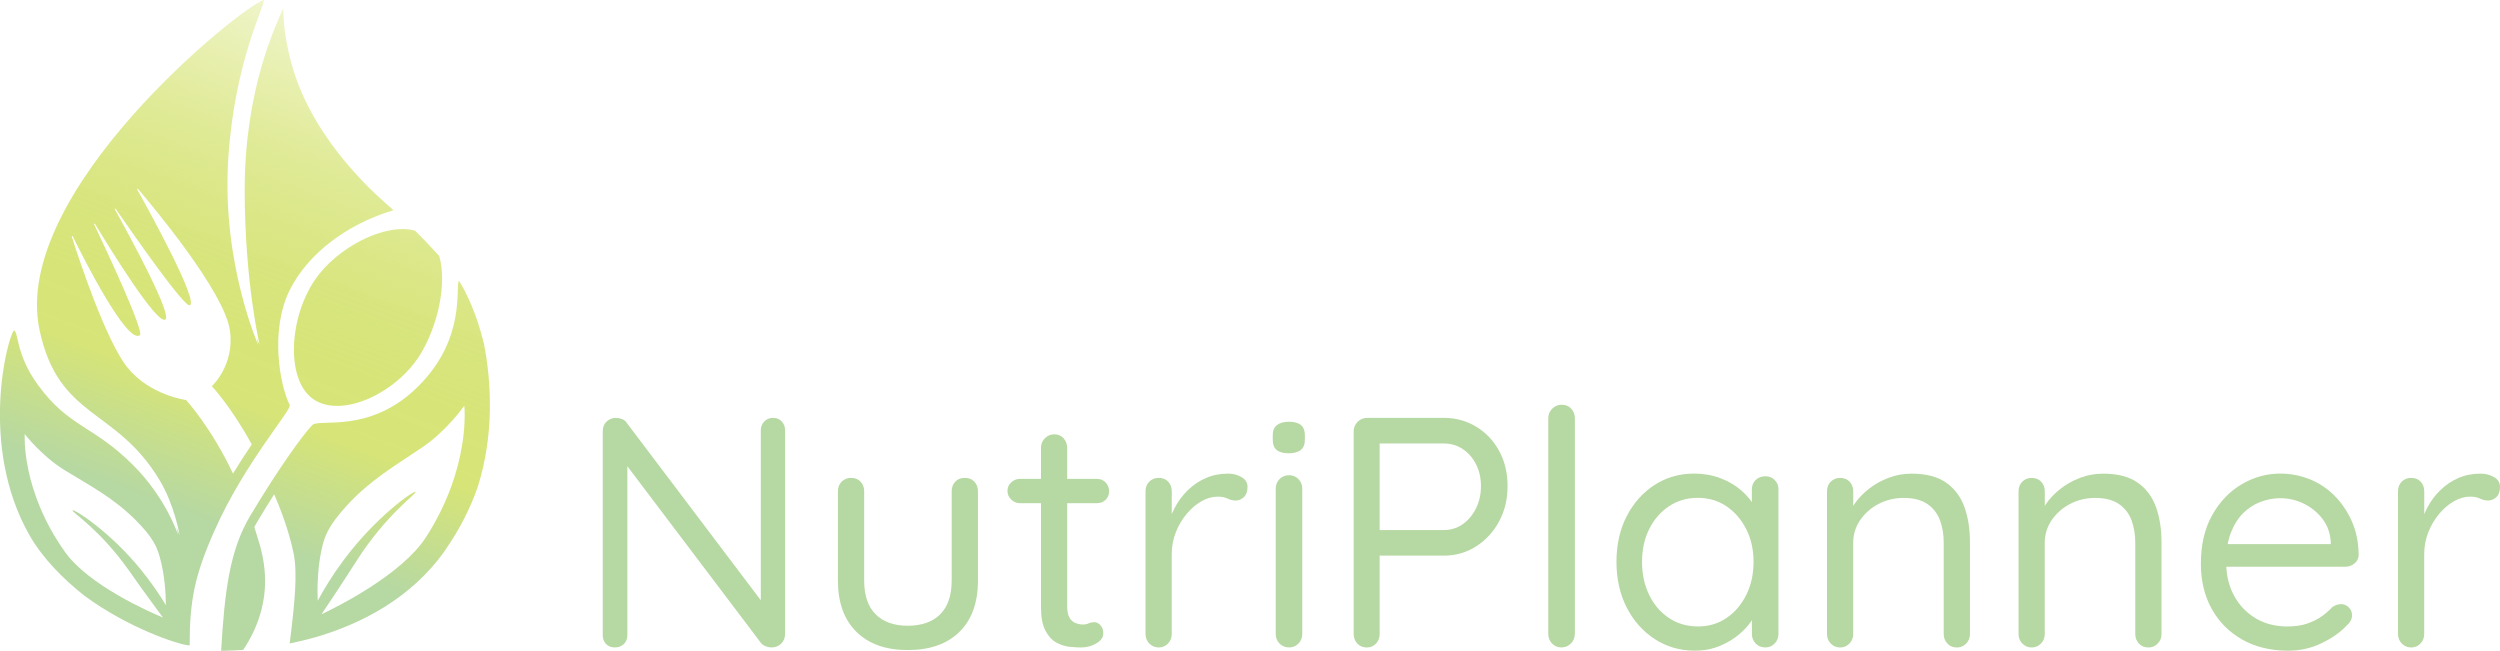 <?xml version="1.0" encoding="UTF-8"?>
<svg id="Camada_2" data-name="Camada 2" xmlns="http://www.w3.org/2000/svg" xmlns:xlink="http://www.w3.org/1999/xlink" viewBox="0 0 565 147.06">
  <defs>
    <style>
      .cls-1 {
        fill: url(#Gradiente_sem_nome_78-2);
      }

      .cls-1, .cls-2, .cls-3, .cls-4 {
        stroke-width: 0px;
      }

      .cls-2 {
        fill: url(#Gradiente_sem_nome_78);
      }

      .cls-3 {
        fill: #b6d8a2;
      }

      .cls-4 {
        fill: url(#Gradiente_sem_nome_78-3);
      }
    </style>
    <linearGradient id="Gradiente_sem_nome_78" data-name="Gradiente sem nome 78" x1="76.17" y1="128.78" x2="117.91" y2="17.65" gradientUnits="userSpaceOnUse">
      <stop offset="0" stop-color="#b6d8a2"/>
      <stop offset=".23" stop-color="#d6e478"/>
      <stop offset=".37" stop-color="#d6e477" stop-opacity=".99"/>
      <stop offset=".5" stop-color="#d6e477" stop-opacity=".94"/>
      <stop offset=".61" stop-color="#d6e477" stop-opacity=".86"/>
      <stop offset=".72" stop-color="#d6e477" stop-opacity=".75"/>
      <stop offset=".82" stop-color="#d7e476" stop-opacity=".61"/>
      <stop offset=".93" stop-color="#d7e476" stop-opacity=".45"/>
      <stop offset="1" stop-color="#d8e576" stop-opacity=".3"/>
    </linearGradient>
    <linearGradient id="Gradiente_sem_nome_78-2" data-name="Gradiente sem nome 78" x1="27.4" y1="110.45" x2="69.15" y2="-.67" xlink:href="#Gradiente_sem_nome_78"/>
    <linearGradient id="Gradiente_sem_nome_78-3" data-name="Gradiente sem nome 78" x1="63.36" y1="123.96" x2="105.1" y2="12.84" xlink:href="#Gradiente_sem_nome_78"/>
  </defs>
  <g id="Camada_1-2" data-name="Camada 1">
    <g>
      <g>
        <path class="cls-3" d="M174.69,94.44c.84,0,1.51.27,2,.82.49.54.74,1.21.74,2v45.95c0,.94-.3,1.69-.89,2.26-.59.57-1.33.85-2.22.85-.4,0-.82-.09-1.26-.26-.44-.17-.79-.41-1.04-.7l-31.72-41.95,1.48-.82v40.99c0,.79-.26,1.45-.78,1.96-.52.52-1.2.78-2.04.78s-1.51-.26-2-.78c-.49-.52-.74-1.17-.74-1.96v-46.1c0-.94.3-1.68.89-2.22.59-.54,1.28-.82,2.08-.82.44,0,.9.09,1.37.26.47.17.83.46,1.07.85l31.2,41.29-.89,1.19v-40.77c0-.79.26-1.46.78-2,.52-.54,1.17-.82,1.96-.82Z"/>
        <path class="cls-3" d="M218.05,108c.89,0,1.61.28,2.15.85.54.57.82,1.3.82,2.19v20.16c0,4.99-1.4,8.86-4.19,11.6-2.79,2.74-6.68,4.11-11.67,4.11s-8.81-1.37-11.6-4.11c-2.79-2.74-4.19-6.61-4.19-11.6v-20.16c0-.89.28-1.62.85-2.19.57-.57,1.27-.85,2.11-.85.89,0,1.61.28,2.15.85.54.57.82,1.3.82,2.19v20.16c0,3.36.86,5.91,2.59,7.63,1.73,1.73,4.15,2.59,7.26,2.59s5.61-.86,7.34-2.59c1.73-1.73,2.59-4.27,2.59-7.63v-20.16c0-.89.27-1.62.82-2.19.54-.57,1.26-.85,2.15-.85Z"/>
        <path class="cls-3" d="M230.5,108.23h17.42c.79,0,1.45.27,1.96.82.52.54.78,1.21.78,2,0,.74-.26,1.37-.78,1.89-.52.52-1.17.78-1.96.78h-17.42c-.74,0-1.4-.27-1.96-.82-.57-.54-.85-1.19-.85-1.93,0-.79.28-1.45.85-1.96.57-.52,1.22-.78,1.96-.78ZM238.28,98.15c.84,0,1.53.3,2.08.89.54.59.82,1.31.82,2.15v35.73c0,1.19.17,2.08.52,2.67.35.59.8,1,1.37,1.22.57.22,1.12.33,1.67.33.49,0,.93-.09,1.3-.26.37-.17.8-.26,1.3-.26s.95.24,1.37.7c.42.47.63,1.07.63,1.82,0,.89-.52,1.64-1.56,2.26-1.04.62-2.2.93-3.48.93-.69,0-1.54-.05-2.56-.15-1.01-.1-2.01-.42-3-.96-.99-.54-1.82-1.45-2.48-2.71-.67-1.26-1-3.03-1-5.3v-36.02c0-.84.3-1.56.89-2.15.59-.59,1.31-.89,2.15-.89Z"/>
        <path class="cls-3" d="M261.85,146.32c-.84,0-1.54-.3-2.11-.89-.57-.59-.85-1.31-.85-2.15v-32.24c0-.89.28-1.62.85-2.19s1.27-.85,2.11-.85c.89,0,1.61.28,2.15.85.54.57.82,1.3.82,2.19v9.71l-.89-1.56c.3-1.53.83-3.03,1.59-4.48.77-1.46,1.74-2.77,2.93-3.93,1.19-1.16,2.54-2.08,4.08-2.74,1.53-.67,3.21-1,5.04-1,1.09,0,2.09.26,3,.78.91.52,1.37,1.25,1.37,2.19,0,1.04-.27,1.82-.82,2.33-.54.52-1.16.78-1.85.78-.64,0-1.26-.15-1.85-.44-.59-.3-1.33-.44-2.22-.44-1.24,0-2.46.35-3.67,1.04-1.21.69-2.32,1.64-3.34,2.85-1.01,1.21-1.83,2.59-2.45,4.15-.62,1.56-.93,3.22-.93,5v18.01c0,.84-.28,1.56-.85,2.15-.57.59-1.27.89-2.11.89Z"/>
        <path class="cls-3" d="M291.27,102.44c-1.24,0-2.15-.25-2.74-.74-.59-.49-.89-1.26-.89-2.3v-1.04c0-1.04.32-1.8.96-2.3.64-.49,1.56-.74,2.74-.74s2.08.25,2.67.74c.59.49.89,1.26.89,2.3v1.04c0,1.04-.31,1.8-.93,2.3-.62.49-1.52.74-2.71.74ZM294.31,143.28c0,.84-.28,1.56-.85,2.15-.57.59-1.27.89-2.11.89-.89,0-1.62-.3-2.19-.89-.57-.59-.85-1.31-.85-2.15v-32.84c0-.84.28-1.56.85-2.15.57-.59,1.3-.89,2.19-.89.84,0,1.54.3,2.11.89.57.59.85,1.31.85,2.15v32.84Z"/>
        <path class="cls-3" d="M326.33,94.44c2.67,0,5.1.67,7.3,2,2.2,1.33,3.93,3.16,5.19,5.49,1.26,2.32,1.89,4.97,1.89,7.93s-.63,5.56-1.89,7.93c-1.26,2.37-2.99,4.26-5.19,5.67-2.2,1.41-4.63,2.11-7.3,2.11h-15.05l.52-.96v18.68c0,.84-.27,1.56-.82,2.15-.54.59-1.24.89-2.08.89-.89,0-1.61-.3-2.15-.89-.54-.59-.82-1.31-.82-2.15v-45.81c0-.84.3-1.56.89-2.15s1.31-.89,2.15-.89h17.34ZM326.33,119.79c1.58,0,3-.44,4.26-1.33,1.26-.89,2.26-2.09,3-3.59.74-1.51,1.11-3.17,1.11-5s-.37-3.47-1.11-4.93c-.74-1.46-1.74-2.61-3-3.45-1.26-.84-2.68-1.26-4.26-1.26h-15.05l.52-.89v21.2l-.52-.74h15.05Z"/>
        <path class="cls-3" d="M355.91,143.28c0,.84-.3,1.56-.89,2.15-.59.59-1.31.89-2.15.89s-1.54-.3-2.11-.89c-.57-.59-.85-1.31-.85-2.15v-48.77c0-.84.3-1.56.89-2.15.59-.59,1.31-.89,2.15-.89.89,0,1.61.3,2.15.89.54.59.82,1.31.82,2.15v48.77Z"/>
        <path class="cls-3" d="M398.97,107.63c.84,0,1.54.28,2.11.85.57.57.85,1.27.85,2.11v32.69c0,.84-.29,1.56-.85,2.15-.57.59-1.27.89-2.11.89-.89,0-1.62-.3-2.19-.89-.57-.59-.85-1.31-.85-2.15v-7.04l1.41-.15c0,1.14-.37,2.33-1.11,3.59-.74,1.26-1.75,2.45-3.04,3.56-1.29,1.11-2.79,2.03-4.52,2.74-1.73.72-3.61,1.07-5.63,1.07-3.36,0-6.39-.88-9.08-2.63-2.69-1.75-4.81-4.14-6.34-7.15-1.53-3.01-2.3-6.45-2.3-10.3s.78-7.35,2.33-10.34c1.56-2.99,3.66-5.34,6.3-7.04,2.64-1.7,5.62-2.56,8.93-2.56,2.12,0,4.1.35,5.93,1.04,1.83.69,3.42,1.63,4.78,2.82,1.36,1.19,2.41,2.5,3.15,3.93.74,1.43,1.11,2.87,1.11,4.3l-1.93-.44v-8.08c0-.84.28-1.54.85-2.11s1.3-.85,2.19-.85ZM383.7,141.58c2.47,0,4.64-.64,6.52-1.93,1.88-1.28,3.36-3.03,4.45-5.23,1.09-2.2,1.63-4.68,1.63-7.45s-.54-5.16-1.63-7.34c-1.09-2.17-2.57-3.9-4.45-5.19-1.88-1.28-4.05-1.93-6.52-1.93s-4.58.63-6.49,1.89c-1.9,1.26-3.4,2.98-4.48,5.15-1.09,2.17-1.63,4.65-1.63,7.41s.53,5.25,1.59,7.45c1.06,2.2,2.54,3.94,4.45,5.23,1.9,1.29,4.09,1.93,6.56,1.93Z"/>
        <path class="cls-3" d="M431.95,107.04c3.36,0,6,.69,7.93,2.08,1.93,1.38,3.3,3.24,4.11,5.56.82,2.32,1.22,4.94,1.22,7.86v20.75c0,.84-.28,1.56-.85,2.15-.57.59-1.27.89-2.11.89-.89,0-1.61-.3-2.15-.89-.54-.59-.82-1.31-.82-2.15v-20.61c0-1.88-.28-3.58-.85-5.11-.57-1.53-1.52-2.75-2.85-3.67-1.33-.91-3.11-1.37-5.34-1.37-2.08,0-3.98.46-5.71,1.37-1.73.91-3.11,2.14-4.15,3.67-1.04,1.53-1.56,3.24-1.56,5.11v20.61c0,.84-.28,1.56-.85,2.15-.57.59-1.27.89-2.11.89s-1.54-.3-2.11-.89c-.57-.59-.85-1.31-.85-2.15v-32.24c0-.89.28-1.62.85-2.19s1.27-.85,2.11-.85c.89,0,1.61.28,2.15.85.54.57.82,1.3.82,2.19v5.19l-1.48,1.63c.25-1.28.82-2.58,1.7-3.89.89-1.31,2-2.48,3.34-3.52,1.33-1.04,2.82-1.86,4.45-2.48,1.63-.62,3.34-.93,5.11-.93Z"/>
        <path class="cls-3" d="M475.24,107.04c3.36,0,6,.69,7.93,2.08,1.93,1.38,3.3,3.24,4.11,5.56.82,2.32,1.22,4.94,1.22,7.86v20.75c0,.84-.28,1.56-.85,2.15-.57.59-1.27.89-2.11.89-.89,0-1.61-.3-2.15-.89-.54-.59-.82-1.31-.82-2.15v-20.61c0-1.88-.28-3.58-.85-5.11-.57-1.53-1.52-2.75-2.85-3.67-1.33-.91-3.11-1.37-5.34-1.37-2.08,0-3.98.46-5.71,1.37-1.73.91-3.11,2.14-4.15,3.67-1.04,1.53-1.56,3.24-1.56,5.11v20.61c0,.84-.28,1.56-.85,2.15-.57.59-1.27.89-2.11.89s-1.54-.3-2.11-.89c-.57-.59-.85-1.31-.85-2.15v-32.24c0-.89.28-1.62.85-2.19s1.27-.85,2.11-.85c.89,0,1.61.28,2.15.85.54.57.82,1.3.82,2.19v5.19l-1.48,1.63c.25-1.28.82-2.58,1.7-3.89.89-1.31,2-2.48,3.34-3.52,1.33-1.04,2.82-1.86,4.45-2.48,1.63-.62,3.34-.93,5.11-.93Z"/>
        <path class="cls-3" d="M517.19,147.06c-4,0-7.49-.84-10.45-2.52-2.96-1.68-5.26-3.99-6.89-6.93-1.63-2.94-2.45-6.34-2.45-10.19,0-4.3.85-7.97,2.56-11.01,1.7-3.04,3.93-5.36,6.67-6.97,2.74-1.61,5.64-2.41,8.71-2.41,2.27,0,4.47.42,6.6,1.26,2.12.84,4,2.08,5.63,3.71s2.94,3.56,3.93,5.78c.99,2.22,1.51,4.74,1.56,7.56,0,.79-.3,1.45-.89,1.96-.59.52-1.29.78-2.08.78h-29.28l-1.33-5.11h28.46l-1.19,1.04v-1.63c-.15-2.03-.8-3.77-1.96-5.23-1.16-1.46-2.57-2.58-4.22-3.37-1.66-.79-3.4-1.19-5.23-1.19-1.48,0-2.95.27-4.41.82-1.46.54-2.77,1.38-3.93,2.52-1.16,1.14-2.1,2.62-2.82,4.45-.72,1.83-1.07,4.03-1.07,6.6,0,2.87.58,5.39,1.74,7.56,1.16,2.18,2.78,3.89,4.85,5.15,2.08,1.26,4.5,1.89,7.26,1.89,1.73,0,3.24-.22,4.52-.67,1.28-.44,2.38-1,3.3-1.67.91-.67,1.69-1.35,2.33-2.04.64-.44,1.28-.67,1.93-.67.69,0,1.28.25,1.78.74.49.49.74,1.09.74,1.78,0,.84-.4,1.61-1.19,2.3-1.43,1.53-3.32,2.87-5.67,4-2.35,1.14-4.85,1.7-7.52,1.7Z"/>
        <path class="cls-3" d="M544.91,146.32c-.84,0-1.54-.3-2.11-.89-.57-.59-.85-1.31-.85-2.15v-32.24c0-.89.28-1.62.85-2.19s1.27-.85,2.11-.85c.89,0,1.61.28,2.15.85.54.57.82,1.3.82,2.19v9.71l-.89-1.56c.3-1.53.83-3.03,1.59-4.48.77-1.46,1.74-2.77,2.93-3.93,1.19-1.16,2.54-2.08,4.08-2.74,1.53-.67,3.21-1,5.04-1,1.09,0,2.09.26,3,.78.91.52,1.37,1.25,1.37,2.19,0,1.04-.27,1.82-.82,2.33-.54.52-1.16.78-1.85.78-.64,0-1.26-.15-1.85-.44-.59-.3-1.33-.44-2.22-.44-1.24,0-2.46.35-3.67,1.04-1.21.69-2.32,1.64-3.34,2.85-1.01,1.21-1.83,2.59-2.45,4.15-.62,1.56-.93,3.22-.93,5v18.01c0,.84-.28,1.56-.85,2.15-.57.59-1.27.89-2.11.89Z"/>
      </g>
      <g>
        <path class="cls-2" d="M100.67,124.25c3.31-4.75,5.67-9.53,7.3-14.21,3.7-11.7,3.13-23.47,1.42-32.28-1.61-6.72-4.04-11.81-5.68-14.32-.88,1.41,1.76,13.01-9.23,23.92-10.9,10.81-22.35,7.15-23.88,8.69-2.17,2.17-8.14,10.58-14.11,20.63-4.57,7.69-5.73,16.97-6.51,30.4.58-.01,2.37-.02,4.99-.21,6.76-10.17,5.01-19.01,3.81-23.51l-1.3-4.26c.19-.35.39-.7.59-1.05,1.33-2.24,2.64-4.36,3.9-6.35,1.28,3,3.21,7.79,4.37,13.29.96,4.56.26,11.39-.87,20.43,1.88-.38,3.85-.85,5.88-1.42,10.16-2.98,21.66-8.73,29.33-19.74ZM72.67,138.81c1.49-2.21,4.62-6.89,7.82-11.92,6.75-10.62,13.77-15.38,13.43-15.72-.38-.38-9.04,5.67-16.34,15.53-2.52,3.4-4.41,6.55-5.78,9.07-.11-2.94-.05-7.42.91-11.72.62-2.77,1.38-5.09,5.7-9.82,5.2-5.7,11.02-9.08,16.98-13.1,5.62-3.79,9.54-9.44,9.54-9.44,0,0,1.59,13.76-8.62,29.66-5.53,8.61-20.39,15.93-23.64,17.47Z"/>
        <path class="cls-1" d="M48.52,119.83c6.76-15.21,17.47-27.26,16.96-28.27-2.26-4.52-4.52-16.96,0-26.01,3.95-7.9,12.44-14.7,23.25-17.98.07-.02.12-.06.15-.11-.13-.12-.26-.23-.38-.34-2.5-2.2-17-14.29-22.22-31.35-2.03-6.63-2.26-11.91-2.27-13.88-1.62,3.69-8.71,18.24-8.71,41.04,0,20.82,3.39,35.06,3.39,35.06,0,0-.26-.59-.69-1.7.22,1.1.36,1.68.36,1.68,0,0-8.22-18.45-6.79-41.84C52.96,13.76,60.04.98,59.6,0,54.49,1.51,2.28,43.51,8.94,74.6c4.32,20.18,17.23,17.41,27.14,33.93,3.39,5.65,4.52,12.44,4.52,12.44,0,0-.22-.69-.72-1.85.27,1.13.39,1.83.39,1.83,0,0-2.66-8.32-10.18-15.83-9.05-9.05-14.45-8.47-21.49-18.09-4.98-6.81-4.37-11.77-5.41-12.38-1.37,1.13-8.13,25.95,3.48,46.32,2.93,5.13,7.51,9.8,12.44,13.69,9.99,7.34,21.16,10.98,23.42,11.17.1,0,.21.02.33.03,0,0,0,0,0-.01,0-10.18,1.13-15.83,5.65-26.01ZM29.24,129.07c3.11,4.44,6.15,8.56,7.59,10.5-3.02-1.26-16.82-7.3-22.19-14.89-9.93-14.02-9.05-26.58-9.05-26.58,0,0,3.8,4.96,9.05,8.18,5.58,3.41,11,6.24,15.96,11.2,4.12,4.12,4.9,6.19,5.58,8.68,1.05,3.86,1.29,7.92,1.31,10.6-1.35-2.23-3.2-5.01-5.63-8-7.04-8.66-15.15-13.8-15.48-13.43-.29.32,6.28,4.36,12.85,13.73ZM42.07,90.41s-8.21-1.07-13.27-7.36c-4.86-6.05-10.88-24.23-12.57-29.55-.04-.14.15-.22.21-.09,2.63,5.35,12.24,24.31,15.16,22.37,1.1-.73-7.38-18.88-10.33-25.09-.06-.12.12-.22.19-.1,3.52,5.82,13.86,22.56,15.86,21.66,1.82-.82-7.95-18.79-11.36-24.95-.07-.12.11-.23.18-.11,3.98,5.77,15.58,22.4,16.77,21.81,2-1-9.3-21.52-11.91-26.2-.06-.11.09-.22.18-.12,3.57,4.19,19.55,23.33,20.78,31.98,1.13,7.92-4.09,12.62-4.09,12.62,0,0,4.36,4.58,9.03,13.17-1.34,1.97-2.78,4.18-4.24,6.58-5-10.56-10.59-16.6-10.59-16.6Z"/>
        <path class="cls-4" d="M71.14,63.29c-5.97,8.84-6.58,23.09,0,27.14,6.44,3.97,18.36-1.6,23.75-10.18,3.95-6.28,6.24-16.13,4.37-22.4-1.71-1.91-3.61-3.9-5.45-5.72-6.81-1.88-17.74,3.87-22.67,11.16Z"/>
      </g>
    </g>
  </g>
</svg>